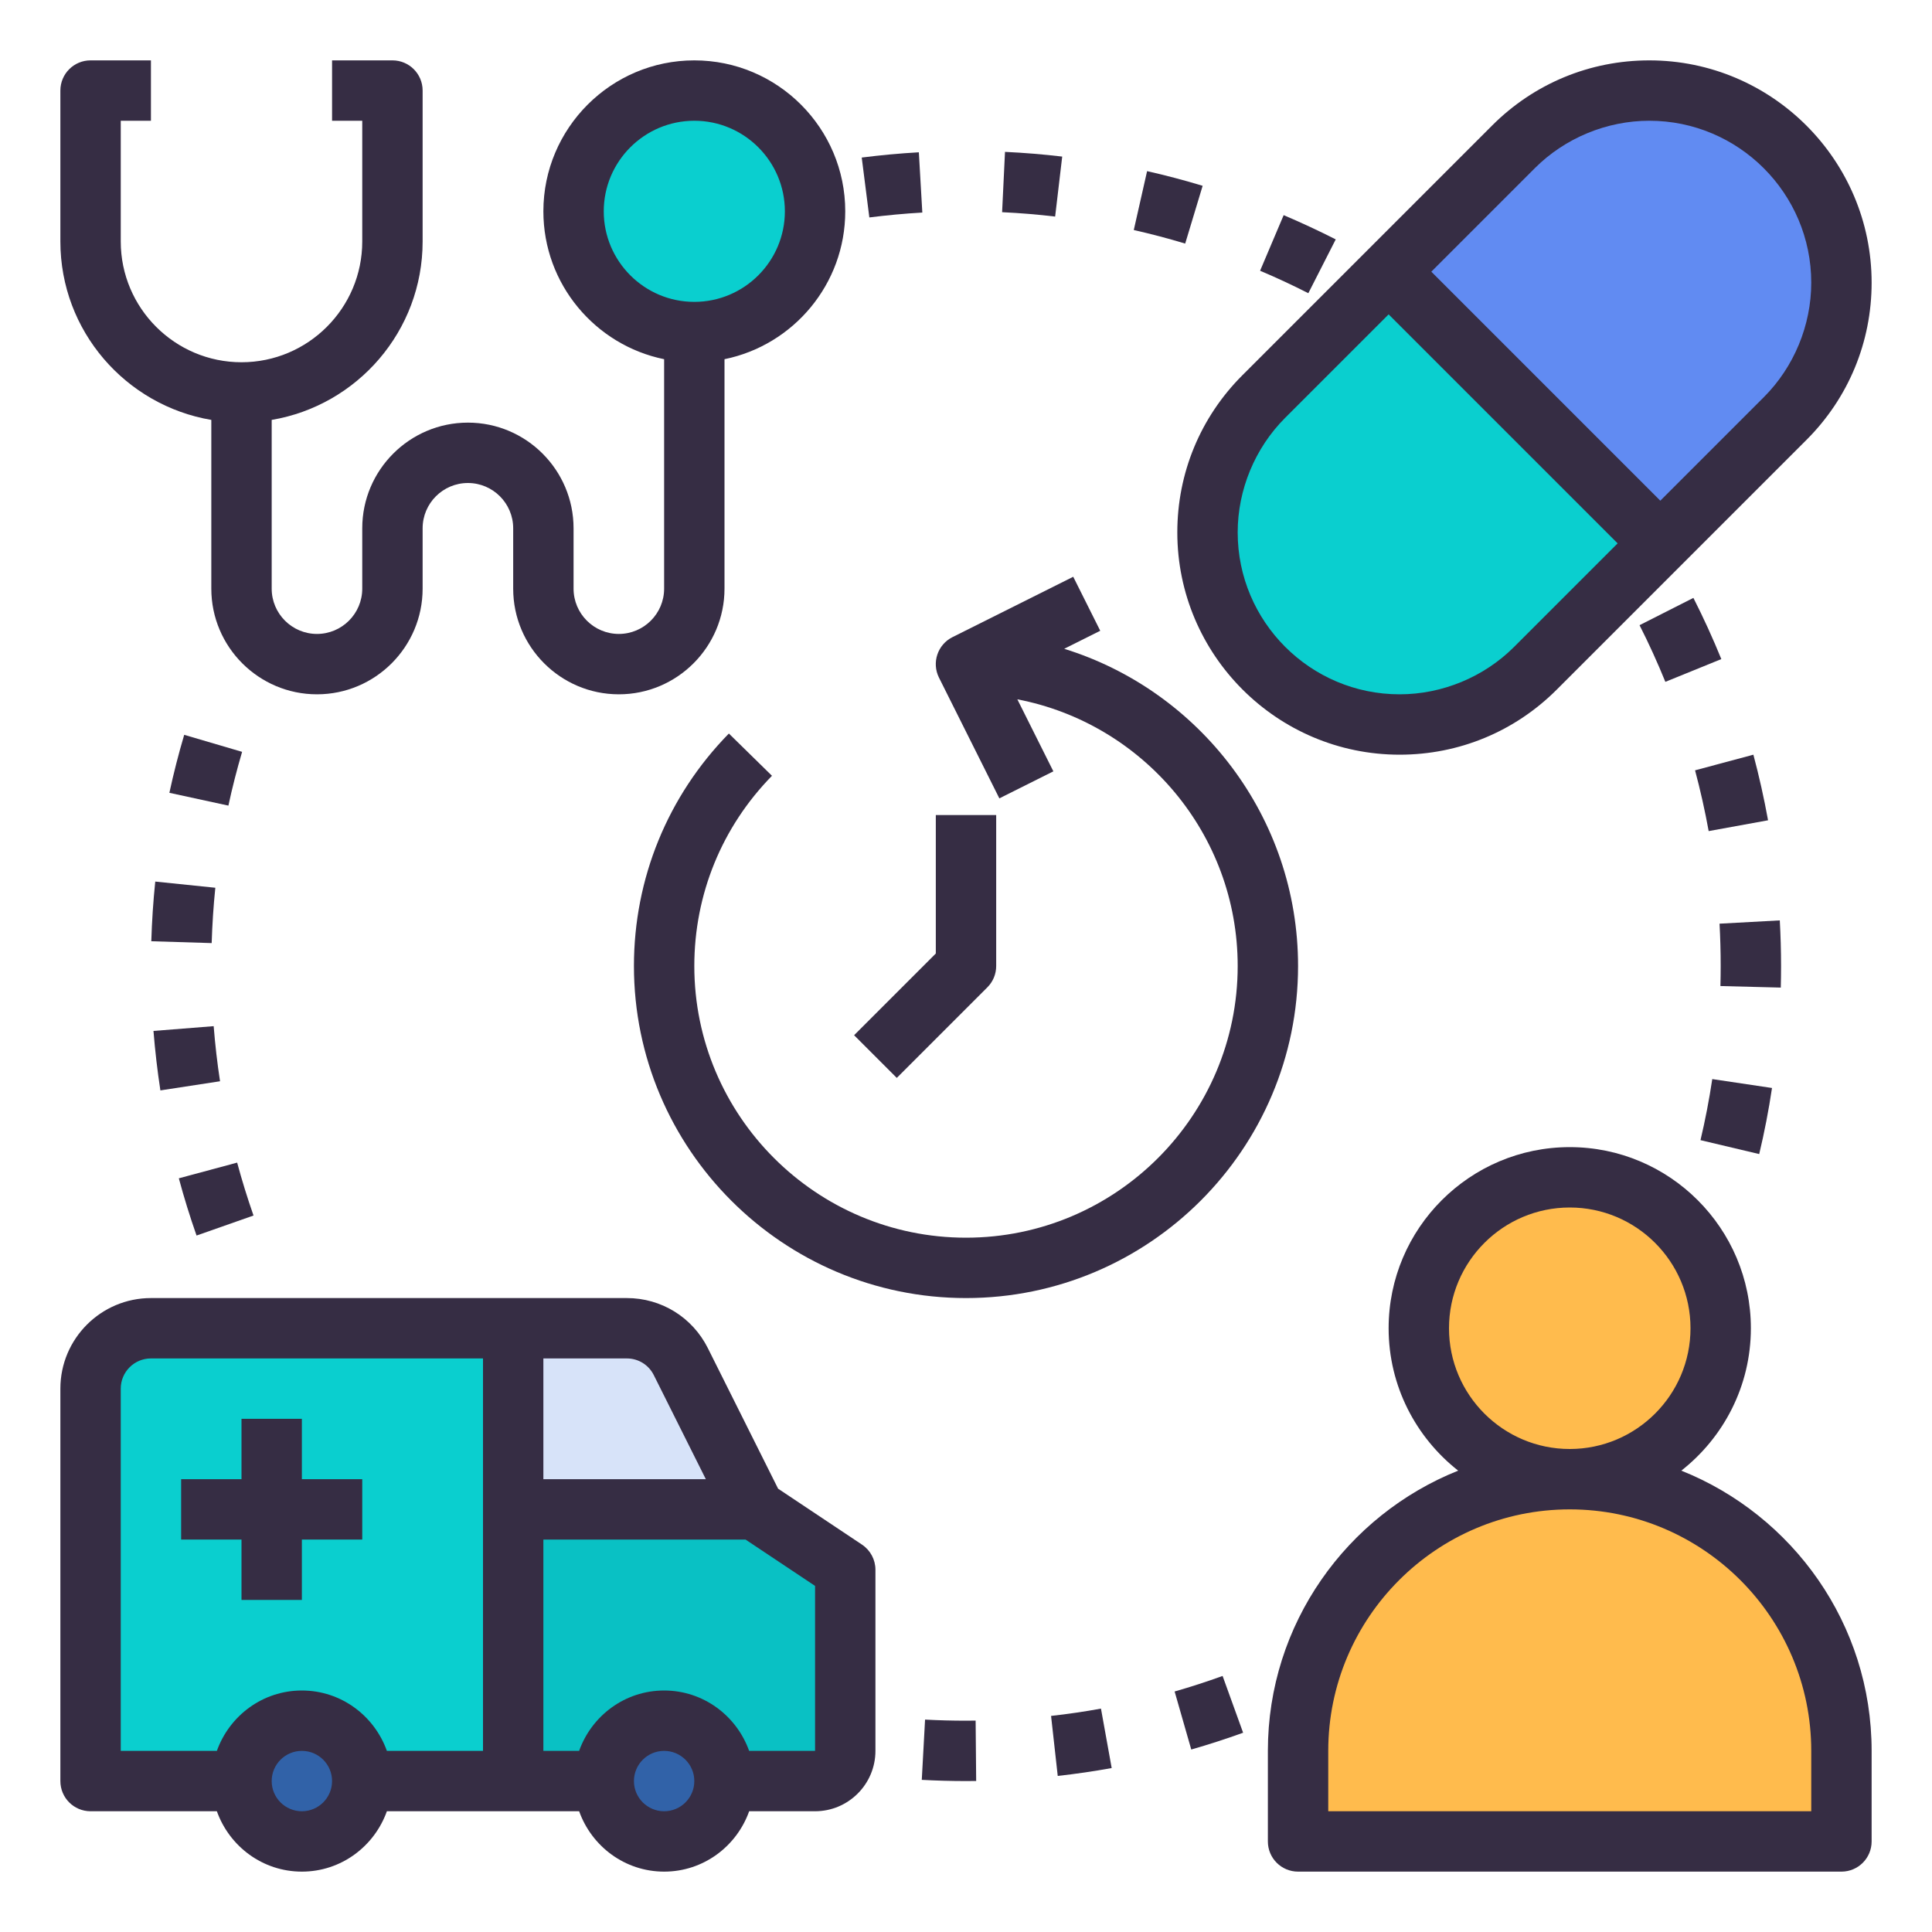 <svg id="LineExpandedColor" enable-background="new 0 0 64 64" height="512" viewBox="0 0 64 64" width="512" xmlns="http://www.w3.org/2000/svg"><path d="m41.864 13.136c-1.194 1.194-1.864 2.812-1.864 4.5 0 3.515 2.849 6.364 6.364 6.364 1.688 0 3.307-.67 4.5-1.864l4.136-4.136-9-9z" fill="#0acfcf"/><path d="m54.636 3c-1.688 0-3.307.67-4.5 1.864l-4.136 4.136 9 9 4.136-4.136c1.194-1.194 1.864-2.812 1.864-4.5 0-3.515-2.849-6.364-6.364-6.364z" fill="#618bf2"/><circle cx="23" cy="7" fill="#0acfcf" r="4"/><path d="m25 50h-8v9h7 3c.552 0 1-.448 1-1v-6z" fill="#09c1c4"/><path d="m25 50-2.447-4.894c-.339-.678-1.032-1.106-1.789-1.106h-3.764v6z" fill="#d7e3f9"/><path d="m17 44h-12c-1.105 0-2 .895-2 2v13h5 9v-9z" fill="#0acfcf"/><circle cx="10" cy="59" fill="#3162a8" r="2"/><circle cx="22" cy="59" fill="#3162a8" r="2"/><circle cx="52" cy="44" fill="#ffbb4d" r="5"/><path d="m52 49c-4.971 0-9 4.029-9 9v3h18v-3c0-4.971-4.029-9-9-9z" fill="#ffbb4d"/><g fill="#362d44"><path d="m46.364 25c1.967 0 3.816-.766 5.207-2.157l8.271-8.271c1.392-1.391 2.158-3.241 2.158-5.208 0-4.06-3.304-7.364-7.364-7.364-1.967 0-3.816.766-5.207 2.157l-8.271 8.271c-1.392 1.391-2.158 3.241-2.158 5.208 0 4.06 3.304 7.364 7.364 7.364zm4.479-19.429c.999-.999 2.381-1.571 3.793-1.571 2.958 0 5.364 2.406 5.364 5.364 0 1.412-.572 2.794-1.571 3.793l-3.429 3.429-7.586-7.586zm-8.272 8.272 3.429-3.429 7.586 7.586-3.429 3.429c-.999.999-2.381 1.571-3.793 1.571-2.958 0-5.364-2.406-5.364-5.364 0-1.412.572-2.794 1.571-3.793z"/><path d="m7 13.91v5.59c0 1.93 1.57 3.5 3.5 3.5s3.5-1.57 3.5-3.5v-2c0-.827.673-1.5 1.5-1.5s1.5.673 1.5 1.5v2c0 1.93 1.57 3.5 3.5 3.5s3.5-1.57 3.5-3.5v-7.601c2.279-.465 4-2.484 4-4.899 0-2.757-2.243-5-5-5s-5 2.243-5 5c0 2.414 1.721 4.434 4 4.899v7.601c0 .827-.673 1.5-1.5 1.5s-1.5-.673-1.5-1.5v-2c0-1.93-1.57-3.5-3.5-3.5s-3.5 1.57-3.5 3.5v2c0 .827-.673 1.5-1.5 1.5s-1.5-.673-1.5-1.5v-5.59c2.833-.478 5-2.942 5-5.91v-5c0-.553-.447-1-1-1h-2v2h1v4c0 2.206-1.794 4-4 4s-4-1.794-4-4v-4h1v-2h-2c-.553 0-1 .447-1 1v5c0 2.967 2.167 5.431 5 5.91zm13-6.91c0-1.654 1.346-3 3-3s3 1.346 3 3-1.346 3-3 3-3-1.346-3-3z"/><path d="m28.555 51.168-2.779-1.853-2.328-4.657c-.512-1.022-1.541-1.658-2.684-1.658h-15.764c-1.654 0-3 1.346-3 3v13c0 .553.447 1 1 1h4.184c.414 1.161 1.514 2 2.816 2s2.402-.839 2.816-2h6.369c.414 1.161 1.514 2 2.816 2s2.402-.839 2.816-2h2.183c1.103 0 2-.897 2-2v-6c0-.334-.167-.646-.445-.832zm-6.897-5.615 1.724 3.447h-5.382v-4h2.764c.382 0 .724.212.894.553zm-17.658.447c0-.552.448-1 1-1h11v5 8h-3.184c-.414-1.161-1.514-2-2.816-2s-2.402.839-2.816 2h-3.184zm6 14c-.552 0-1-.448-1-1s.448-1 1-1 1 .448 1 1-.448 1-1 1zm12 0c-.552 0-1-.448-1-1s.448-1 1-1 1 .448 1 1-.448 1-1 1zm5-2h-2.184c-.414-1.161-1.514-2-2.816-2s-2.402.839-2.816 2h-1.184v-7h6.697l2.303 1.535z"/><path d="m8 53h2v-2h2v-2h-2v-2h-2v2h-2v2h2z"/><path d="m55.696 48.717c1.4-1.1 2.304-2.803 2.304-4.717 0-3.309-2.691-6-6-6s-6 2.691-6 6c0 1.914.904 3.617 2.304 4.717-3.688 1.474-6.304 5.076-6.304 9.283v3c0 .553.447 1 1 1h18c.553 0 1-.447 1-1v-3c0-4.207-2.616-7.809-6.304-9.283zm-7.696-4.717c0-2.206 1.794-4 4-4s4 1.794 4 4-1.794 4-4 4-4-1.794-4-4zm12 16h-16v-2c0-4.411 3.589-8 8-8s8 3.589 8 8z"/><path d="m33.105 26.447 1.789-.895-1.193-2.386c4.152.798 7.299 4.453 7.299 8.834 0 4.963-4.037 9-9 9s-9-4.037-9-9c0-2.37.914-4.607 2.573-6.301l-1.428-1.4c-2.028 2.07-3.145 4.805-3.145 7.701 0 6.065 4.935 11 11 11s11-4.935 11-11c0-4.933-3.265-9.118-7.747-10.508l1.194-.597-.895-1.789-4 2c-.494.247-.694.848-.447 1.342z"/><path d="m32.707 32.707c.188-.187.293-.441.293-.707v-5h-2v4.586l-2.707 2.707 1.414 1.414z"/><path d="m8.02 24.906-1.918-.564c-.188.635-.353 1.281-.491 1.921l1.955.424c.127-.593.281-1.192.454-1.781z"/><path d="m5.012 31.18 2 .061c.019-.615.059-1.232.121-1.833l-1.99-.205c-.067.648-.111 1.314-.131 1.977z"/><path d="m8.398 40.266c-.201-.575-.384-1.165-.542-1.753l-1.932.52c.171.636.368 1.273.587 1.896z"/><path d="m7.289 35.818c-.092-.598-.162-1.212-.211-1.825l-1.994.158c.053.661.13 1.324.229 1.97z"/><path d="m38.911 56.033.551 1.922c.58-.166 1.153-.352 1.718-.556l-.68-1.881c-.521.189-1.052.361-1.589.515z"/><path d="m34.818 56.842.221 1.988c.602-.067 1.197-.154 1.787-.261l-.355-1.969c-.545.099-1.096.18-1.653.242z"/><path d="m32 57c-.455 0-.908-.012-1.356-.036l-.109 1.996c.484.026.973.04 1.473.04h.002l.327-.003-.018-2z"/><path d="m54.312 20.71c.309.608.596 1.24.855 1.877l1.854-.754c-.28-.688-.591-1.369-.925-2.027z"/><path d="m58.569 27.173c-.133-.733-.297-1.465-.486-2.173l-1.932.518c.175.655.327 1.333.451 2.013z"/><path d="m58.7 36.041-1.979-.295c-.101.677-.232 1.357-.39 2.023l1.945.461c.172-.719.315-1.456.424-2.189z"/><path d="m59 32c0-.508-.015-1.011-.042-1.511l-1.996.109c.025.464.038.931.038 1.402 0 .222-.003.443-.009.664l2 .051c.006-.238.009-.476.009-.715z"/><path d="m44.248 7.93c-.564-.286-1.139-.554-1.725-.803l-.781 1.842c.543.229 1.076.478 1.598.744z"/><path d="m39.839 6.155c-.604-.183-1.224-.347-1.84-.486l-.441 1.951c.575.13 1.144.28 1.703.449z"/><path d="m35.187 5.187c-.625-.074-1.258-.126-1.895-.156l-.096 1.998c.591.028 1.177.076 1.757.145z"/><path d="m30.553 7.041-.115-1.996c-.636.036-1.268.095-1.892.174l.252 1.984c.579-.073 1.164-.128 1.755-.162z"/></g></svg>